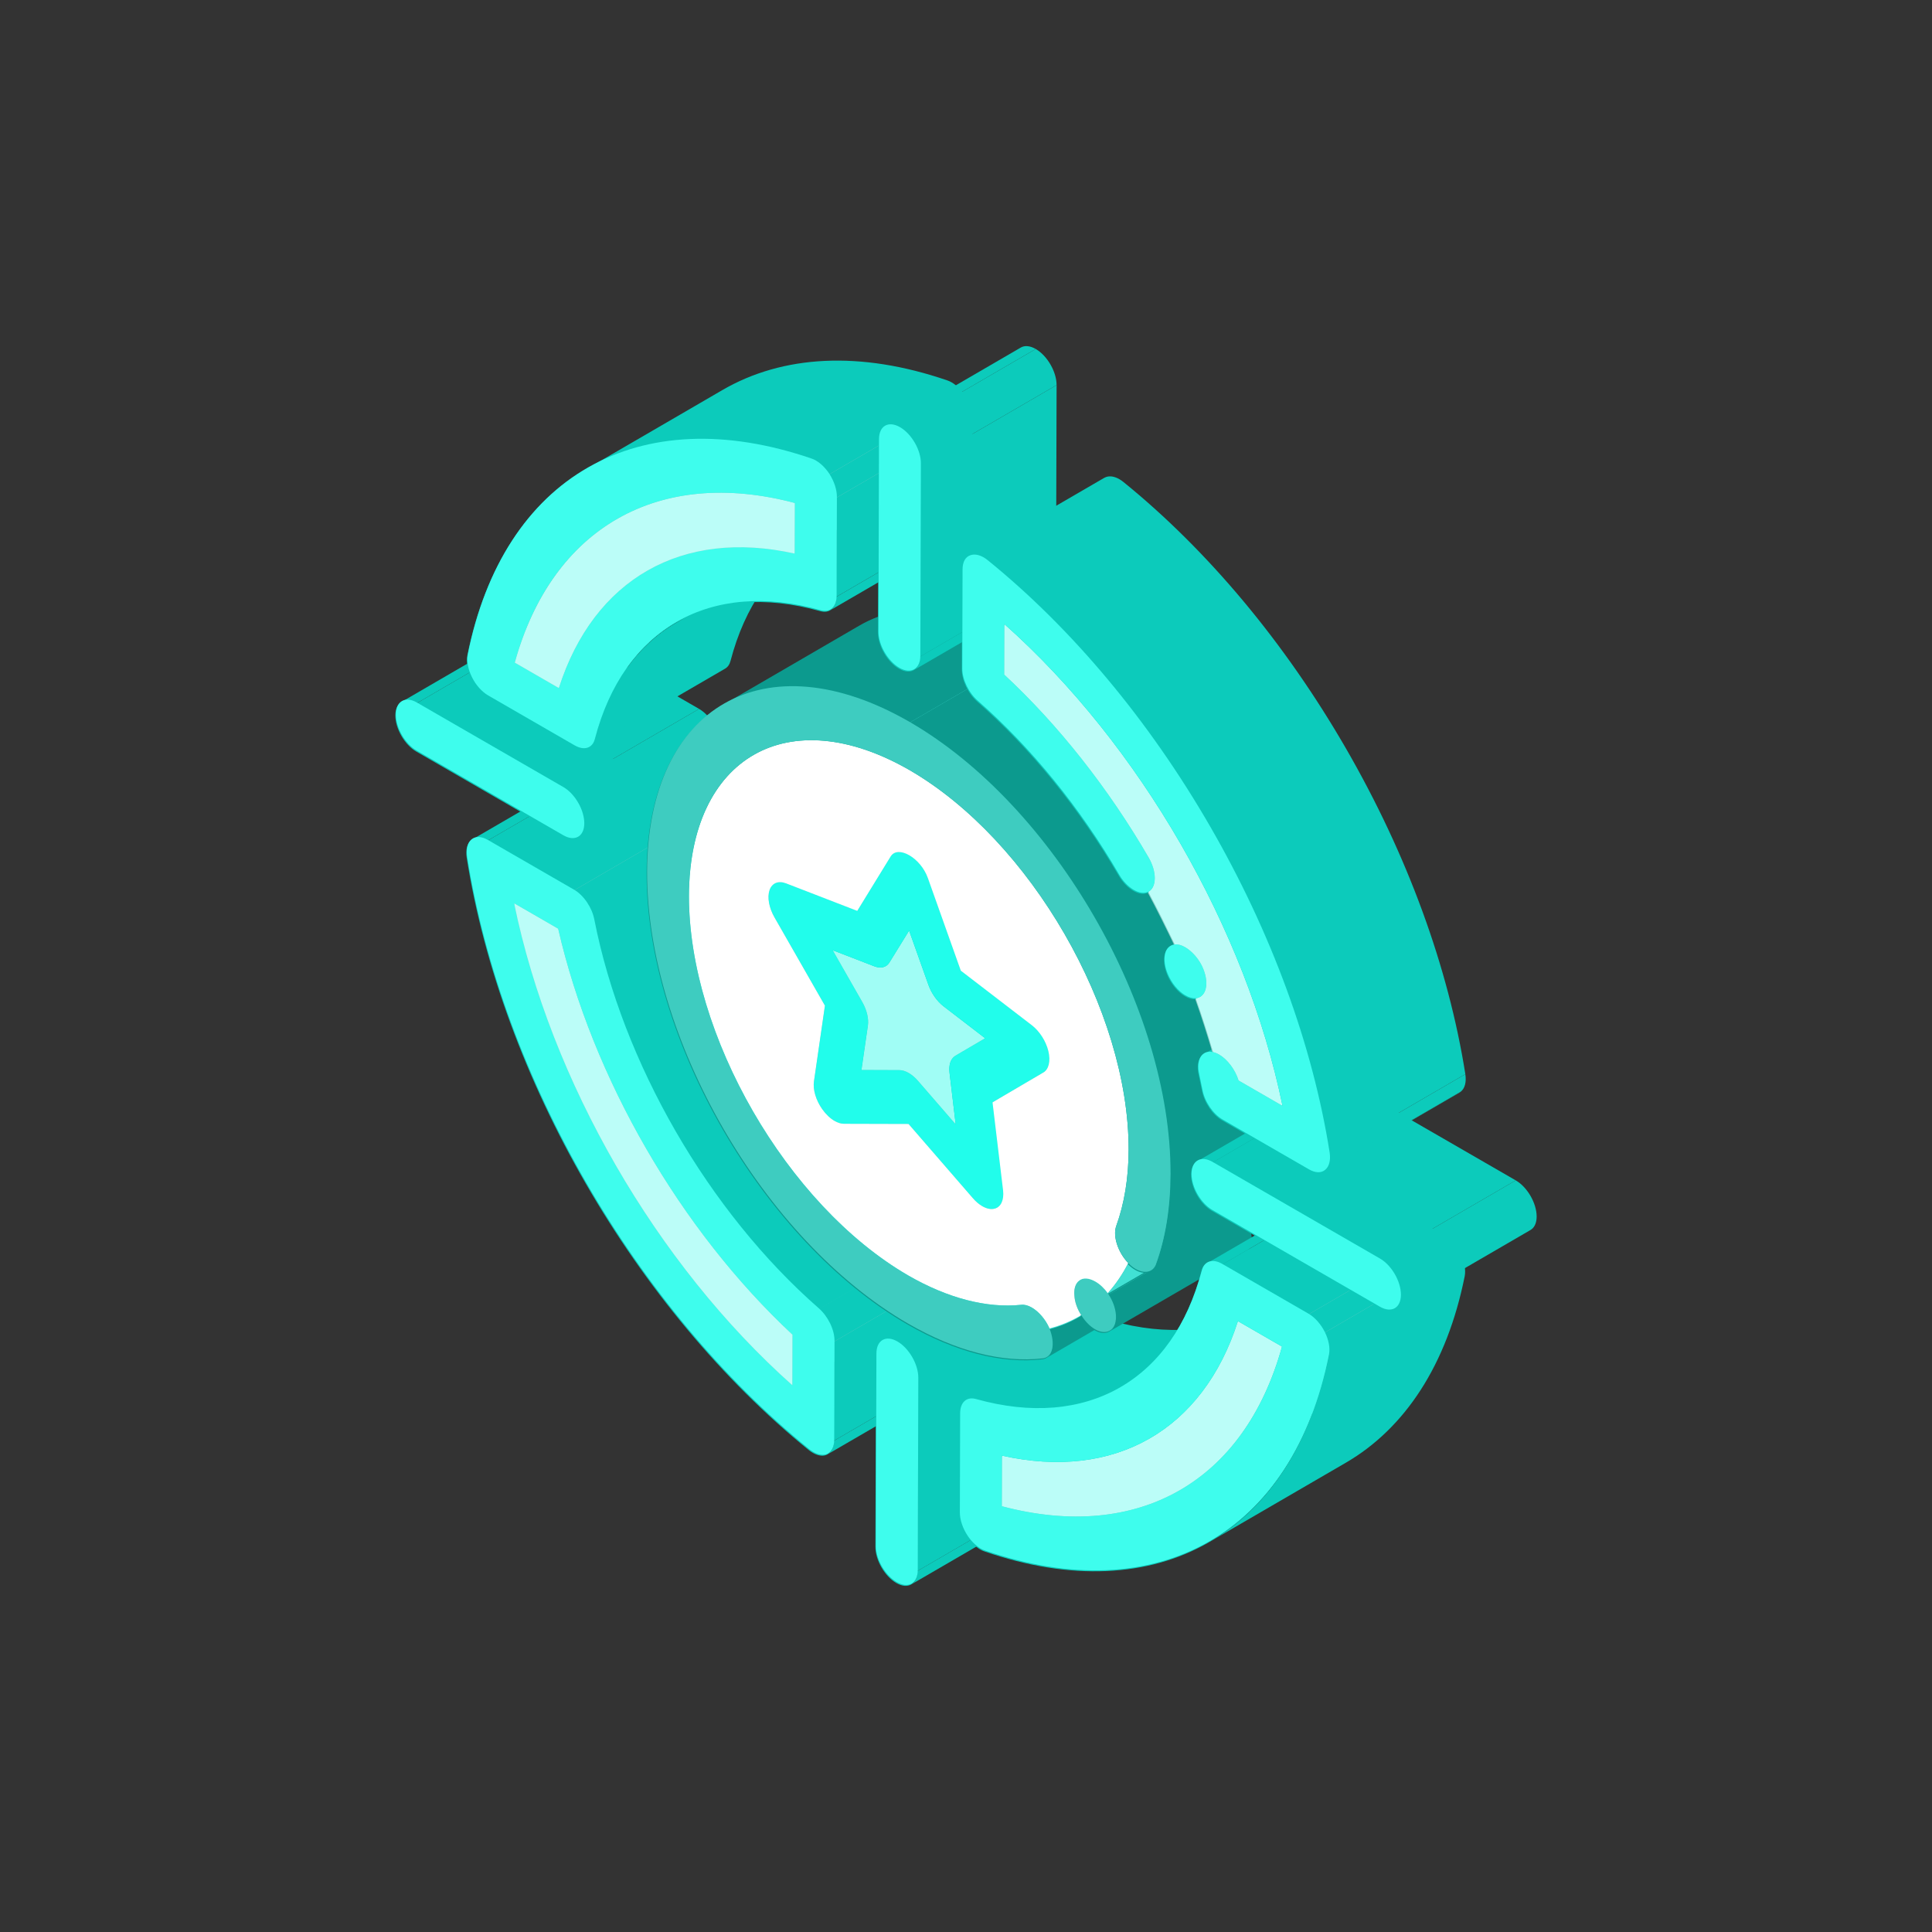 <svg xmlns="http://www.w3.org/2000/svg" enable-background="new 0 0 100 100" viewBox="0 0 100 100"><rect x="0" y="0" width="100" height="100" fill="#333333" stroke="none"/><path fill="#0ccbbb" d="M26.588 46.8l7.048-4.096c1.886 9.205 7.359 18.685 14.405 24.953l-7.048 4.096C33.947 65.485 28.474 56.006 26.588 46.8zM49.885 71.178l-7.048 4.096c.201-.117.317-.364.318-.695l7.048-4.096C50.202 70.814 50.087 71.061 49.885 71.178zM24.456 43.443l7.048-4.096c.202-.118.48-.091.77.076l-7.048 4.096C24.935 43.352 24.658 43.325 24.456 43.443zM54.211 77.916l-7.048 4.096c.194-.113.315-.353.316-.694l7.048-4.096C54.526 77.563 54.405 77.803 54.211 77.916zM20.78 36.333l7.048-4.096c.197-.115.471-.098.773.076l-7.048 4.096C21.25 36.234 20.977 36.218 20.78 36.333z" class="colorcb0c2d svgShape"/><polygon fill="#89cbc6" points="41 69.135 48.048 65.039 48.04 67.658 40.992 71.754" class="colorcb8989 svgShape"/><path fill="#89cbc6" d="M28.867,48.116c1.769,7.723,6.319,15.6,12.133,21.018l-0.007,2.619
					C33.947,65.485,28.474,56.006,26.588,46.8L28.867,48.116z" class="colorcb8989 svgShape"/><polygon fill="#89cbc6" points="26.588 46.8 33.636 42.704 35.915 44.02 28.867 48.116" class="colorcb8989 svgShape"/><path fill="#89cbc6" d="M28.867,48.116l7.048-4.096c1.769,7.723,6.319,15.6,12.133,21.018L41,69.135
					C35.186,63.717,30.636,55.839,28.867,48.116z" class="colorcb8989 svgShape"/><polygon fill="#0ccbbb" points="43.17 69.443 50.218 65.348 50.203 70.483 43.155 74.579" class="colorcb0c2d svgShape"/><polygon fill="#0ccbbb" points="25.225 43.519 32.273 39.423 36.739 42.001 29.691 46.097" class="colorcb0c2d svgShape"/><path fill="#0ccbbb" d="M42.359 67.767l7.048-4.096c.479.42.812 1.108.811 1.677l-7.048 4.096C43.172 68.875 42.838 68.186 42.359 67.767zM29.691 46.097l7.048-4.096c.495.286.928.922 1.048 1.542 1.456 7.421 5.908 15.132 11.62 20.127l-7.048 4.096c-5.713-4.996-10.164-12.706-11.62-20.127C30.619 47.019 30.186 46.383 29.691 46.097z" class="colorcb0c2d svgShape"/><path fill="#0ccbbb" d="M42.359,67.767c0.478,0.42,0.812,1.108,0.811,1.677l-0.015,5.136
					c-0.001,0.374-0.149,0.641-0.402,0.734c-0.195,0.071-0.438,0.026-0.684-0.116c-0.073-0.042-0.147-0.092-0.217-0.151
					c-8.958-7.266-15.904-19.294-17.695-30.648c-0.063-0.4,0.018-0.736,0.226-0.905c0.205-0.172,0.515-0.162,0.841,0.026
					l4.466,2.578c0.495,0.286,0.928,0.921,1.048,1.542C32.195,55.061,36.647,62.771,42.359,67.767z M40.992,71.754L41,69.135
					c-5.814-5.418-10.364-13.295-12.133-21.018L26.588,46.8C28.474,56.006,33.947,65.485,40.992,71.754L40.992,71.754z" class="colorcb0c2d svgShape"/><polygon fill="#0ccbbb" points="21.552 36.409 28.6 32.313 36.185 36.692 29.137 40.788" class="colorcb0c2d svgShape"/><path fill="#0ccbbb" d="M36.951,39.259l-7.048,4.096c0.194-0.113,0.315-0.353,0.316-0.693
					c0.002-0.689-0.482-1.527-1.082-1.874l7.048-4.096c0.6,0.347,1.084,1.184,1.082,1.874
					C37.266,38.906,37.146,39.146,36.951,39.259z" class="colorcb0c2d svgShape"/><path fill="#0ccbbb" d="M29.137,40.788c0.6,0.347,1.084,1.184,1.082,1.874c-0.002,0.686-0.489,0.964-1.089,0.617
					l-7.585-4.379c-0.6-0.347-1.084-1.184-1.082-1.87c0.002-0.689,0.489-0.967,1.089-0.62L29.137,40.788z" class="colorcb0c2d svgShape"/><polygon fill="#0ccbbb" points="47.507 71.356 54.555 67.26 54.527 77.223 47.479 81.319" class="colorcb0c2d svgShape"/><path fill="#0ccbbb" d="M45.656,69.408l7.048-4.096c0.197-0.115,0.471-0.098,0.772,0.076l-7.048,4.096
					C46.126,69.309,45.853,69.293,45.656,69.408z" class="colorcb0c2d svgShape"/><path fill="#0ccbbb" d="M46.428,69.483l7.048-4.096c0.597,0.345,1.081,1.182,1.079,1.872l-7.048,4.096
					C47.509,70.666,47.025,69.828,46.428,69.483z" class="colorcb0c2d svgShape"/><path fill="#0ccbbb" d="M46.428,69.483c0.597,0.345,1.081,1.183,1.079,1.872l-0.028,9.963
					c-0.002,0.686-0.489,0.963-1.086,0.619c-0.6-0.347-1.084-1.184-1.082-1.87l0.028-9.963
					C45.341,69.414,45.828,69.137,46.428,69.483z" class="colorcb0c2d svgShape"/><polygon fill="#0ccbbb" points="51.838 75.392 58.886 71.296 58.878 73.915 51.83 78.011" class="colorcb0c2d svgShape"/><polygon fill="#0ccbbb" points="26.623 34.347 33.671 30.251 35.95 31.567 28.902 35.663" class="colorcb0c2d svgShape"/><path fill="#89cbc6" d="M60.485,71.559c-2.349,1.365-4.699,2.73-7.048,4.096c-0.521-0.054-1.055-0.142-1.599-0.263
					l7.048-4.096C59.43,71.418,59.964,71.505,60.485,71.559z" class="colorcb8989 svgShape"/><path fill="#0c9a8e" d="M38.967,39.133l7.048-4.096c-2.044,1.188-3.316,3.706-3.333,7.28
					c-0.008,7.204,5.08,16.017,11.343,19.648c2.059,1.189,4.088,1.71,5.857,1.522c0.169-0.02,0.359,0.034,0.547,0.143
					c0.357,0.206,0.71,0.608,0.914,1.079l-7.048,4.096c-0.205-0.47-0.558-0.873-0.914-1.079c-0.188-0.109-0.378-0.163-0.547-0.143
					c-1.769,0.188-3.798-0.333-5.857-1.522c-6.263-3.631-11.351-12.443-11.344-19.648C35.651,42.84,36.923,40.321,38.967,39.133z" class="color600c9a svgShape"/><path fill="#41e1d4" d="M42.105,56.016l7.048-4.096c-0.062,0.424,0.106,0.984,0.431,1.443
					c0.188,0.266,0.411,0.476,0.638,0.607c0.166,0.096,0.332,0.148,0.486,0.148l-7.048,4.096c-0.153,0-0.32-0.052-0.486-0.148
					c-0.227-0.131-0.45-0.341-0.638-0.607C42.211,57,42.043,56.44,42.105,56.016z" class="colorcdcdcd svgShape"/><path fill="#89cbc6" d="M60.485,71.559c0.176,0.018,0.351,0.033,0.524,0.043c-2.35,1.365-4.699,2.73-7.049,4.096
					c-0.173-0.011-0.347-0.025-0.523-0.043C55.786,74.29,58.136,72.925,60.485,71.559z" class="colorcb8989 svgShape"/><polygon fill="#41e1d4" points="42.672 52.097 49.72 48.001 49.153 51.92 42.105 56.016" class="colorcdcdcd svgShape"/><polygon fill="#41e1d4" points="40.063 47.529 47.111 43.434 49.72 48.001 42.672 52.097" class="colorcdcdcd svgShape"/><polygon fill="#41e1d4" points="43.659 58.214 50.707 54.118 54.049 54.126 47 58.222" class="colorcdcdcd svgShape"/><path fill="#41e1d4" d="M46.856,42.026c-0.126,0.372-0.028,0.913,0.255,1.408l-7.048,4.096
					c-0.283-0.494-0.381-1.035-0.255-1.407C42.158,44.757,44.507,43.392,46.856,42.026c-2.349,1.365-4.699,2.731-7.048,4.096
					c0.054-0.157,0.145-0.272,0.262-0.34l7.048-4.096C47.001,41.754,46.91,41.869,46.856,42.026z" class="colorcdcdcd svgShape"/><polygon fill="#00cbba" points="44.898 53.135 51.946 49.04 51.613 51.335 44.565 55.431" class="colorcb7e00 svgShape"/><path fill="#00cbba" d="M40.07,45.782l7.048-4.096c0.158-0.092,0.364-0.099,0.593-0.011l-7.048,4.096
					C40.434,45.683,40.228,45.69,40.07,45.782z" class="colorcb7e00 svgShape"/><polygon fill="#41e1d4" points="47 58.222 54.049 54.126 57.382 57.972 50.334 62.068" class="colorcdcdcd svgShape"/><polygon fill="#00cbba" points="44.565 55.431 51.613 51.335 53.57 51.34 46.522 55.436" class="colorcb7e00 svgShape"/><path fill="#0ccbbb" d="M49.989,72.503l7.048-4.096c0.135-0.078,0.306-0.096,0.501-0.042
					c2.888,0.811,5.459,0.562,7.49-0.618l-7.048,4.096c-2.031,1.18-4.603,1.429-7.49,0.618
					C50.295,72.407,50.124,72.424,49.989,72.503z" class="colorcb0c2d svgShape"/><path fill="#0c9a8e" d="M61.205,66.193l-7.048,4.096c0.34-0.198,0.416-0.789,0.139-1.484l7.048-4.096
					C61.621,65.404,61.545,65.995,61.205,66.193z" class="color600c9a svgShape"/><path fill="#00cbba" d="M44.601,51.906l7.048-4.096c0.239,0.417,0.349,0.874,0.297,1.23l-7.048,4.096
					C44.95,52.78,44.84,52.323,44.601,51.906z" class="colorcb7e00 svgShape"/><polygon fill="#00cbba" points="43.074 49.231 50.122 45.135 51.649 47.81 44.601 51.906" class="colorcb7e00 svgShape"/><path fill="#00cbba" d="M46.522,55.436l7.048-4.096c0.153,0,0.32,0.053,0.487,0.149c0.166,0.096,0.332,0.236,0.484,0.411
					l-7.048,4.096c-0.151-0.175-0.317-0.315-0.484-0.411C46.843,55.489,46.676,55.437,46.522,55.436z" class="colorcb7e00 svgShape"/><path fill="#41e1d4" d="M58.503,58.513c0.049-0.012,0.094-0.031,0.136-0.055l-7.048,4.096
					c-0.042,0.024-0.087,0.043-0.136,0.055C53.804,61.244,56.153,59.878,58.503,58.513c-2.35,1.365-4.699,2.731-7.048,4.096
					c-0.188,0.05-0.411,0.002-0.636-0.128c2.349-1.365,4.698-2.73,7.048-4.096c-2.349,1.365-4.698,2.73-7.048,4.096
					c-0.166-0.096-0.332-0.235-0.485-0.413l7.048-4.096c0.153,0.177,0.319,0.317,0.485,0.413
					C58.091,58.515,58.315,58.563,58.503,58.513z" class="colorcdcdcd svgShape"/><polygon fill="#00cbba" points="47.493 55.996 54.541 51.901 56.491 54.151 49.443 58.247" class="colorcb7e00 svgShape"/><path fill="#00cbba" d="M58.639,58.458l-7.048,4.096c0.238-0.139,0.352-0.467,0.302-0.887l7.048-4.096
					C58.991,57.992,58.877,58.32,58.639,58.458z" class="colorcb7e00 svgShape"/><polygon fill="#6ecbc3" points="43.074 49.231 50.122 45.135 52.278 45.968 45.23 50.064" class="colorcba46e svgShape"/><path fill="#0ccbbb" d="M68.12,73.07l-7.048,4.096c-2.512,1.46-5.68,1.791-9.242,0.845l7.048-4.096
					C62.44,74.861,65.608,74.53,68.12,73.07z" class="colorcb0c2d svgShape"/><path fill="#89cbc6" d="M61.009,71.603c2.059,0.127,3.916-0.281,5.49-1.178c-2.349,1.365-4.699,2.73-7.048,4.096
					c-1.575,0.897-3.432,1.305-5.491,1.178c0.867-0.504,1.734-1.008,2.602-1.512c0.615-0.357,1.23-0.715,1.845-1.072
					c0.449-0.261,0.898-0.522,1.347-0.783c0.129-0.075,0.302-0.175,0.431-0.251C60.432,71.938,60.731,71.669,61.009,71.603z" class="colorcb8989 svgShape"/><path fill="#0ccbbb" d="M31.879,26.93l7.048-4.096c-2.465,1.433-4.299,3.952-5.256,7.417l-7.048,4.096
					C27.58,30.881,29.414,28.362,31.879,26.93z" class="colorcb0c2d svgShape"/><path fill="#89cbc6" d="M40.484,25.515c-2.067,1.201-3.64,3.253-4.534,6.051l-7.048,4.096
					c0.894-2.798,2.467-4.85,4.534-6.051C35.551,28.383,38.37,26.744,40.484,25.515z" class="colorcb8989 svgShape"/><path fill="#0ccbbb" d="M34.972 32.251l7.048-4.096c-1.994 1.159-3.467 3.216-4.207 6.049-.049.191-.147.326-.278.403l-7.048 4.096c.131-.076.229-.212.278-.402C31.505 35.467 32.979 33.41 34.972 32.251zM66.564 70.388l-7.048 4.096c2.067-1.201 3.641-3.254 4.537-6.053l7.048-4.096C70.205 67.134 68.632 69.186 66.564 70.388z" class="colorcb0c2d svgShape"/><path fill="#89cbc6" d="M66.499,70.425c0.022-0.012,0.043-0.025,0.065-0.037l-7.048,4.096
					c-0.022,0.013-0.043,0.025-0.065,0.037c1.175-0.683,2.349-1.365,3.524-2.048C64.149,71.79,65.321,71.103,66.499,70.425z" class="colorcb8989 svgShape"/><path fill="#41e1d4" d="M62.986,64.023c-0.03,0.018-0.061,0.036-0.091,0.054l-7.048,4.096
					c0.031-0.018,0.061-0.036,0.091-0.054C58.053,66.89,60.872,65.252,62.986,64.023z" class="colorcdcdcd svgShape"/><polygon fill="#00cbba" points="47.029 48.215 54.077 44.119 53.065 45.765 46.017 49.861" class="colorcb7e00 svgShape"/><path fill="#6ecbc3" d="M52.702,46.02c-2.349,1.365-4.699,2.731-7.048,4.096c-0.126,0.024-0.271,0.007-0.425-0.052
					l7.048-4.096C52.432,46.027,52.576,46.044,52.702,46.02z" class="colorcba46e svgShape"/><path fill="#41e1d4" d="M55.583,67.108l7.048-4.096c0.02,0.332,0.15,0.69,0.355,1.01l-7.048,4.096
					C55.733,67.799,55.603,67.44,55.583,67.108z" class="colorcdcdcd svgShape"/><path fill="#6ecbc3" d="M52.702,46.02c0.061-0.011,0.118-0.032,0.17-0.062l-7.048,4.096
					c-0.052,0.03-0.109,0.051-0.17,0.062c1.28-0.744,2.56-1.487,3.839-2.231c0.535-0.311,1.069-0.622,1.604-0.932
					c0.063-0.037,0.147-0.086,0.21-0.122c0.063-0.036,0.147-0.085,0.21-0.122c0.062-0.036,0.145-0.084,0.208-0.121
					c0.061-0.036,0.143-0.083,0.205-0.119c0.06-0.035,0.141-0.082,0.201-0.117c0.116-0.068,0.271-0.157,0.387-0.225
					C52.574,46.095,52.643,46.042,52.702,46.02z" class="colorcba46e svgShape"/><polygon fill="#6ecbc3" points="49.125 55.576 56.173 51.48 56.491 54.151 49.443 58.247" class="colorcba46e svgShape"/><path fill="#41e1d4" d="M62.677,62.53c-0.046,0.134-0.062,0.298-0.046,0.482l-7.048,4.096
					c-0.016-0.185,0-0.348,0.046-0.482C57.978,65.261,60.327,63.896,62.677,62.53z" class="colorcdcdcd svgShape"/><polygon fill="#00cbba" points="40.663 45.771 47.711 41.675 51.394 43.099 44.346 47.195" class="colorcb7e00 svgShape"/><path fill="#00cbba" d="M52.872,45.958l-7.048,4.096c0.076-0.044,0.142-0.109,0.193-0.193l7.048-4.096
					C53.014,45.849,52.949,45.913,52.872,45.958z" class="colorcb7e00 svgShape"/><path fill="#41e1d4" d="M62.677 62.53c-.042.052-.135.078-.193.112-.495.288-.99.576-1.486.863-.559.325-1.118.65-1.678.975-1.231.715-2.461 1.43-3.692 2.146.042-.122.108-.219.196-.285l7.048-4.096C62.785 62.311 62.718 62.408 62.677 62.53zM55.893 66.292l7.048-4.096c-.024.014-.047.03-.068.048l-7.048 4.096C55.847 66.322 55.869 66.306 55.893 66.292z" class="colorcdcdcd svgShape"/><path fill="#6ecbc3" d="M49.428,54.693l7.048-4.096c-0.24,0.141-0.353,0.469-0.303,0.883l-7.048,4.096
					C49.075,55.161,49.188,54.833,49.428,54.693z" class="colorcba46e svgShape"/><polygon fill="#00cbba" points="51.349 57.106 58.397 53.01 58.94 57.571 51.893 61.667" class="colorcb7e00 svgShape"/><path fill="#0c9a8e" d="M55.893,66.292l7.048-4.096c0.205-0.119,0.494-0.075,0.782,0.091
					c0.226,0.13,0.451,0.336,0.634,0.598c0.011,0.016,0.022,0.032,0.033,0.048l-7.048,4.096c-0.011-0.016-0.022-0.032-0.033-0.048
					c-0.183-0.262-0.409-0.468-0.634-0.598C56.387,66.217,56.098,66.173,55.893,66.292z" class="color600c9a svgShape"/><path fill="#0c9a8e" d="M64.468,64.824L57.42,68.92c0.024-0.014,0.048-0.031,0.07-0.049
					c0.381-0.316,0.317-1.14-0.148-1.842l7.048-4.096c0.465,0.702,0.53,1.526,0.148,1.842
					C64.516,64.793,64.493,64.809,64.468,64.824z" class="color600c9a svgShape"/><path fill="#0c9a8e" d="M57.342,67.029c0.465,0.702,0.53,1.526,0.148,1.842c-0.205,0.168-0.512,0.167-0.835-0.019
					c-0.252-0.146-0.488-0.381-0.682-0.681c-0.012-0.018-0.023-0.035-0.035-0.053c-0.206-0.32-0.335-0.678-0.355-1.01
					c-0.031-0.352,0.056-0.629,0.242-0.768c0.206-0.176,0.528-0.143,0.85,0.042c0.226,0.131,0.451,0.336,0.634,0.598
					C57.32,66.997,57.331,67.013,57.342,67.029z" class="color600c9a svgShape"/><path fill="#6ecbc3" d="M48.031,51.024l7.048-4.096c0.155,0.439,0.445,0.849,0.78,1.108l-7.048,4.096
					C48.477,51.873,48.187,51.463,48.031,51.024z" class="colorcba46e svgShape"/><polygon fill="#6ecbc3" points="47.029 48.215 54.077 44.119 55.079 46.928 48.031 51.024" class="colorcba46e svgShape"/><path fill="#6ecbc3" d="M47.029,48.215l1.002,2.809c0.155,0.439,0.445,0.849,0.78,1.108l2.157,1.657l-1.541,0.904
					c-0.24,0.141-0.353,0.468-0.303,0.883l0.319,2.672l-1.951-2.251c-0.151-0.175-0.317-0.315-0.484-0.411
					c-0.166-0.096-0.333-0.148-0.487-0.149l-1.957-0.005l0.333-2.296c0.052-0.356-0.058-0.813-0.297-1.23l-1.527-2.675l2.156,0.833
					c0.339,0.13,0.63,0.055,0.787-0.203L47.029,48.215z" class="colorcba46e svgShape"/><polygon fill="#6ecbc3" points="48.812 52.132 55.86 48.036 58.016 49.693 50.968 53.789" class="colorcba46e svgShape"/><polygon fill="#6ecbc3" points="50.968 53.789 58.016 49.693 56.476 50.597 49.428 54.693" class="colorcba46e svgShape"/><polygon fill="#41e1d4" points="46.077 44.381 53.125 40.285 51.394 43.099 44.346 47.195" class="colorcdcdcd svgShape"/><path fill="#41e1d4" d="M58.371,65.423l7.048-4.096c-0.3,0.588-0.656,1.108-1.062,1.558l-7.048,4.096
					C57.715,66.532,58.071,66.011,58.371,65.423z" class="colorcdcdcd svgShape"/><path fill="#41e1d4" d="M65.412 61.319c.003.003.005.005.008.008l-7.048 4.096c-.003-.003-.005-.005-.008-.008C60.713 64.05 63.062 62.685 65.412 61.319zM53.291 40.12c-.065.038-.121.092-.166.165-2.075 1.206-4.15 2.412-6.225 3.617l-.823.478c.045-.073.101-.127.166-.164C48.357 42.988 51.176 41.349 53.291 40.12zM64.803 59.402c-.191.521.079 1.364.609 1.917-2.349 1.365-4.699 2.73-7.048 4.096-.53-.553-.8-1.396-.609-1.917C59.869 62.269 62.688 60.631 64.803 59.402z" class="colorcdcdcd svgShape"/><polygon fill="#00cbba" points="48.002 45.492 55.05 41.396 56.757 46.195 49.709 50.291" class="colorcb7e00 svgShape"/><path fill="#00cbba" d="M46.243,44.216l7.048-4.096c0.207-0.12,0.503-0.07,0.799,0.101
					c0.388,0.224,0.775,0.654,0.961,1.175l-7.048,4.096c-0.186-0.521-0.573-0.951-0.961-1.175
					C46.746,44.147,46.45,44.096,46.243,44.216z" class="colorcb7e00 svgShape"/><polygon fill="#00cbba" points="53.975 55.562 61.023 51.466 58.397 53.01 51.349 57.106" class="colorcb7e00 svgShape"/><path fill="#41e1d4" d="M65.278,57.551c-0.108,0.659-0.267,1.278-0.475,1.851l-7.048,4.096
					c0.208-0.573,0.367-1.192,0.475-1.851C60.579,60.281,62.928,58.916,65.278,57.551z" class="colorcdcdcd svgShape"/><polygon fill="#00cbba" points="49.709 50.291 56.757 46.195 60.436 49.021 53.388 53.117" class="colorcb7e00 svgShape"/><path fill="#00cbba" d="M54.238,54.453l7.048-4.096c0.126,0.518,0.023,0.943-0.262,1.109l-7.048,4.096
					C54.261,55.396,54.364,54.97,54.238,54.453z" class="colorcb7e00 svgShape"/><path fill="#00cbba" d="M53.388,53.117l7.048-4.096c0.399,0.307,0.727,0.824,0.85,1.336l-7.048,4.096
					C54.114,53.941,53.786,53.424,53.388,53.117z" class="colorcb7e00 svgShape"/><path fill="#00cbba" d="M54.238,54.453c0.126,0.518,0.023,0.943-0.262,1.109l-2.626,1.544l0.544,4.561
					c0.059,0.494-0.108,0.86-0.438,0.942c-0.188,0.05-0.411,0.002-0.636-0.128c-0.166-0.096-0.332-0.235-0.485-0.413L47,58.222
					l-3.341-0.008c-0.153,0-0.32-0.052-0.486-0.148c-0.227-0.131-0.45-0.341-0.638-0.607c-0.325-0.46-0.493-1.02-0.431-1.443
					l0.568-3.92l-2.609-4.567c-0.283-0.494-0.381-1.035-0.255-1.407c0.126-0.368,0.456-0.505,0.855-0.352l3.683,1.424l1.732-2.814
					c0.188-0.305,0.576-0.287,0.964-0.063c0.388,0.224,0.775,0.654,0.961,1.175l1.707,4.799l3.679,2.826
					C53.786,53.424,54.114,53.941,54.238,54.453z M49.428,54.693l1.541-0.904l-2.157-1.657c-0.335-0.259-0.625-0.669-0.78-1.108
					l-1.002-2.809l-1.012,1.646c-0.157,0.258-0.449,0.333-0.787,0.203l-2.156-0.833l1.527,2.675c0.239,0.417,0.349,0.874,0.297,1.23
					l-0.333,2.296l1.957,0.005c0.153,0,0.32,0.053,0.487,0.149c0.166,0.096,0.332,0.236,0.484,0.411l1.951,2.251l-0.319-2.672
					C49.075,55.161,49.188,54.833,49.428,54.693L49.428,54.693z" class="colorcb7e00 svgShape"/><path fill="#41e1d4" d="M65.444,55.458c-0.002,0.734-0.059,1.433-0.166,2.092c-2.349,1.365-4.699,2.731-7.048,4.096
					c0.108-0.659,0.164-1.359,0.166-2.092C60.745,58.189,63.095,56.824,65.444,55.458z" class="colorcdcdcd svgShape"/><path fill="#41e1d4" d="M65.438,54.999c0.004,0.154,0.006,0.307,0.006,0.459c-2.349,1.365-4.699,2.73-7.048,4.096
					c0-0.152-0.002-0.306-0.006-0.459C60.739,57.73,63.089,56.364,65.438,54.999z" class="colorcdcdcd svgShape"/><path fill="#0ccbbb" d="M33.436,29.611l7.048-4.096c2.11-1.226,4.735-1.566,7.678-0.908l-7.048,4.096
					C38.171,28.045,35.546,28.385,33.436,29.611z" class="colorcb0c2d svgShape"/><path fill="#41e1d4" d="M65.438,54.999c-2.349,1.365-4.699,2.73-7.048,4.096c-0.021-0.755-0.096-1.526-0.221-2.306
					c2.349-1.365,4.699-2.73,7.048-4.096C65.341,53.473,65.417,54.244,65.438,54.999z" class="colorcdcdcd svgShape"/><path fill="#0ccbbb" d="M62.466,65.391l7.048-4.096c0.2-0.116,0.476-0.096,0.773,0.076l-7.048,4.096
					C62.942,65.295,62.666,65.275,62.466,65.391z" class="colorcb0c2d svgShape"/><path fill="#41e1d4" d="M54.1,35.81c4.7,2.722,8.736,8.359,10.457,14.048c-2.349,1.365-4.699,2.73-7.048,4.096
					c-1.72-5.689-5.757-11.326-10.457-14.048c-3.152-1.814-6.014-1.976-8.085-0.773l7.048-4.096
					C48.086,33.834,50.949,33.996,54.1,35.81z" class="colorcdcdcd svgShape"/><path fill="#0c9a8e" d="M37.424,36.481l7.048-4.096c2.465-1.433,5.878-1.235,9.635,0.935l-7.048,4.096
					C43.302,35.246,39.89,35.048,37.424,36.481z" class="color600c9a svgShape"/><path fill="#0ccbbb" d="M50.011,27.497l-7.048,4.096c0.197-0.114,0.316-0.358,0.317-0.695l7.048-4.096
					C50.326,27.139,50.207,27.383,50.011,27.497z" class="colorcb0c2d svgShape"/><path fill="#41e1d4" d="M64.971,51.426c0.096,0.424,0.178,0.847,0.245,1.268c-2.349,1.365-4.699,2.73-7.048,4.096
					c-0.067-0.42-0.149-0.843-0.245-1.267c0.733-0.426,1.465-0.852,2.198-1.278c0.251-0.146,0.502-0.292,0.753-0.438
					c0.073-0.042,0.17-0.099,0.244-0.142c0.071-0.041,0.167-0.097,0.238-0.138c0.472-0.274,0.944-0.549,1.416-0.823
					C63.506,52.278,64.239,51.852,64.971,51.426z" class="colorcdcdcd svgShape"/><path fill="#89cbc6" d="M68.12,73.07l-7.048,4.096c2.466-1.433,4.3-3.953,5.257-7.421l7.048-4.096
					C72.42,69.117,70.586,71.637,68.12,73.07z" class="colorcb8989 svgShape"/><polygon fill="#89cbc6" points="64.053 68.431 71.101 64.335 73.377 65.649 66.329 69.745" class="colorcb8989 svgShape"/><path fill="#0ccbbb" d="M68.544,68.988c0.207,0.41,0.285,0.837,0.22,1.164c-1.849,9.253-8.84,13.234-17.81,10.149
					c-0.07-0.022-0.144-0.057-0.214-0.098c-0.249-0.144-0.491-0.379-0.686-0.675c-0.251-0.384-0.397-0.821-0.396-1.195l0.015-5.136
					c0.002-0.569,0.338-0.87,0.817-0.737c5.722,1.606,10.203-0.947,11.696-6.665c0.123-0.48,0.558-0.615,1.053-0.329l4.466,2.578
					C68.031,68.233,68.34,68.58,68.544,68.988z M51.83,78.011c7.058,1.874,12.567-1.265,14.499-8.266l-2.276-1.314
					c-1.81,5.657-6.39,8.263-12.215,6.961L51.83,78.011L51.83,78.011z" class="colorcb0c2d svgShape"/><path fill="#89cbc6" d="M66.329,69.745c-1.932,7.001-7.441,10.14-14.499,8.266l0.007-2.619
					c5.825,1.302,10.405-1.304,12.215-6.961L66.329,69.745z" class="colorcb8989 svgShape"/><polygon fill="#89cbc6" points="41.122 26.084 48.17 21.988 48.162 24.607 41.114 28.703" class="colorcb8989 svgShape"/><path fill="#89cbc6" d="M31.879,26.93l7.048-4.096c2.512-1.46,5.68-1.791,9.243-0.845l-7.048,4.096
					C37.559,25.138,34.391,25.47,31.879,26.93z" class="colorcb8989 svgShape"/><path fill="#0ccbbb" d="M42.897,24.567c0.251,0.384,0.397,0.821,0.396,1.195l-0.014,5.135
					c-0.002,0.569-0.338,0.87-0.818,0.737c-5.722-1.61-10.203,0.947-11.696,6.665c-0.123,0.48-0.558,0.611-1.053,0.325l-4.466-2.578
					c-0.326-0.188-0.635-0.532-0.838-0.94c-0.207-0.41-0.285-0.837-0.221-1.167c1.849-9.25,8.84-13.234,17.81-10.149
					c0.07,0.024,0.141,0.057,0.211,0.098C42.457,24.031,42.702,24.271,42.897,24.567z M41.114,28.703l0.007-2.619
					c-7.058-1.874-12.567,1.265-14.499,8.262l2.279,1.316C30.709,30.007,35.289,27.401,41.114,28.703L41.114,28.703z" class="colorcb0c2d svgShape"/><path fill="#89cbc6" d="M41.122,26.084l-0.007,2.619c-5.826-1.302-10.405,1.304-12.212,6.959l-2.279-1.316
					C28.555,27.349,34.064,24.21,41.122,26.084z" class="colorcb8989 svgShape"/><path fill="#41e1d4" d="M64.971,51.426c-2.349,1.365-4.699,2.73-7.048,4.097c-0.118-0.522-0.256-1.045-0.414-1.569
					c2.349-1.365,4.699-2.73,7.048-4.096C64.715,50.381,64.854,50.904,64.971,51.426z" class="colorcdcdcd svgShape"/><path fill="#0c9a8e" d="M66.605,61.706l-7.048,4.096c0.107-0.062,0.192-0.162,0.245-0.3
					c0.503-1.367,0.757-2.943,0.762-4.697c0.024-8.584-6.037-19.079-13.504-23.39l7.048-4.096
					c7.467,4.311,13.529,14.806,13.504,23.39c-0.005,1.753-0.259,3.33-0.762,4.697C66.797,61.544,66.712,61.644,66.605,61.706z" class="color600c9a svgShape"/><path fill="#0ccbbb" d="M61.967 60.11l7.048-4.096c.196-.114.468-.098.769.076l-7.048 4.096C62.435 60.012 62.164 59.996 61.967 60.11zM54.344 30.593l-7.048 4.096c.195-.113.316-.354.317-.697l7.048-4.096C54.66 30.238 54.539 30.479 54.344 30.593z" class="colorcb0c2d svgShape"/><path fill="#41e1d4" d="M57.755,63.498c-0.192,0.524,0.081,1.372,0.616,1.926c-0.3,0.588-0.656,1.108-1.062,1.558
					c-0.183-0.262-0.409-0.468-0.634-0.598c-0.321-0.185-0.644-0.218-0.85-0.042c-0.186,0.139-0.273,0.416-0.242,0.768
					c0.02,0.332,0.15,0.69,0.355,1.01c-0.505,0.306-1.054,0.535-1.642,0.686c-0.205-0.47-0.558-0.873-0.914-1.079
					c-0.188-0.109-0.378-0.163-0.547-0.143c-1.769,0.188-3.798-0.333-5.857-1.522c-6.263-3.631-11.351-12.443-11.344-19.648
					c0.033-7.193,5.154-10.112,11.418-6.507c6.267,3.629,11.354,12.442,11.344,19.648C58.392,61.021,58.171,62.353,57.755,63.498z
					 M53.975,55.562c0.285-0.166,0.389-0.591,0.262-1.109c-0.123-0.512-0.451-1.028-0.85-1.336l-3.679-2.826l-1.707-4.799
					c-0.186-0.521-0.573-0.951-0.961-1.175c-0.388-0.224-0.776-0.242-0.964,0.063l-1.732,2.814l-3.683-1.424
					c-0.399-0.153-0.729-0.017-0.855,0.352c-0.126,0.372-0.028,0.913,0.255,1.407l2.609,4.567l-0.568,3.92
					c-0.062,0.424,0.106,0.983,0.431,1.443c0.188,0.266,0.411,0.476,0.638,0.607c0.166,0.096,0.332,0.148,0.486,0.148L47,58.222
					l3.334,3.846c0.153,0.177,0.319,0.317,0.485,0.413c0.225,0.13,0.448,0.178,0.636,0.128c0.33-0.082,0.497-0.448,0.438-0.942
					l-0.544-4.561L53.975,55.562L53.975,55.562z" class="colorcdcdcd svgShape"/><polygon fill="#0ccbbb" points="63.239 65.466 70.287 61.371 74.754 63.949 67.706 68.045" class="colorcb0c2d svgShape"/><polygon fill="#0ccbbb" points="43.294 25.762 50.342 21.666 50.327 26.802 43.279 30.897" class="colorcb0c2d svgShape"/><path fill="#0ccbbb" d="M69.657,75.712l-7.048,4.096c3.059-1.777,5.239-5.069,6.155-9.656
					c0.065-0.326-0.014-0.754-0.22-1.164l7.048-4.096c0.207,0.41,0.285,0.837,0.221,1.163
					C74.896,70.643,72.716,73.934,69.657,75.712z" class="colorcb0c2d svgShape"/><path fill="#0ccbbb" d="M67.706 68.045l7.048-4.096c.326.188.635.535.838.943l-7.048 4.096C68.34 68.58 68.031 68.233 67.706 68.045zM30.344 24.285l7.048-4.096c3.111-1.808 7.131-2.05 11.654-.495.07.024.141.057.211.098.248.143.492.383.688.679l-7.048 4.096c-.196-.296-.44-.536-.688-.679-.07-.041-.141-.074-.211-.098C37.475 22.235 33.455 22.477 30.344 24.285z" class="colorcb0c2d svgShape"/><path fill="#0ccbbb" d="M42.897,24.567l7.048-4.096c0.251,0.384,0.397,0.821,0.396,1.195l-7.048,4.096
					C43.295,25.388,43.149,24.951,42.897,24.567z" class="colorcb0c2d svgShape"/><path fill="#0c9a8e" d="M47.06,37.416c7.467,4.311,13.528,14.806,13.504,23.39c-0.005,1.753-0.259,3.33-0.762,4.697
					c-0.157,0.408-0.598,0.486-1.05,0.225c-0.115-0.066-0.229-0.154-0.341-0.263c-0.575-0.594-0.848-1.442-0.656-1.966
					c0.416-1.145,0.637-2.476,0.641-3.943c0.011-7.206-5.077-16.019-11.344-19.648c-6.263-3.605-11.384-0.687-11.418,6.507
					c-0.008,7.204,5.08,16.017,11.344,19.648c2.059,1.189,4.088,1.71,5.857,1.522c0.169-0.02,0.359,0.034,0.547,0.143
					c0.357,0.206,0.71,0.608,0.914,1.079c0.327,0.821,0.162,1.498-0.35,1.551c-2.105,0.243-4.514-0.383-6.975-1.804
					c-7.467-4.311-13.528-14.81-13.504-23.39C33.491,36.578,39.593,33.105,47.06,37.416z" class="color600c9a svgShape"/><path fill="#0ccbbb" d="M62.316 54.556l7.048-4.096c.115-.067.258-.09.422-.058l-7.048 4.096C62.575 54.466 62.432 54.489 62.316 54.556zM62.738 54.498l7.048-4.096c.127.028.231.071.334.131.431.249.838.784 1.012 1.347l-7.048 4.096c-.174-.563-.581-1.098-1.012-1.347C62.97 54.569 62.865 54.526 62.738 54.498z" class="colorcb0c2d svgShape"/><path fill="#89cbc6" d="M68.914,47.623c0.084-0.011,0.159-0.036,0.224-0.074l-7.048,4.096
					c-0.065,0.038-0.14,0.063-0.224,0.074C63.98,50.49,66.598,48.408,68.914,47.623z" class="colorcb8989 svgShape"/><polygon fill="#0ccbbb" points="64.085 55.975 71.133 51.88 73.409 53.194 66.361 57.29" class="colorcb0c2d svgShape"/><path fill="#0ccbbb" d="M69.147,47.552l-7.048,4.096c0.343-0.199,0.424-0.777,0.167-1.425l7.048-4.096
					C69.57,46.774,69.489,47.352,69.147,47.552z" class="colorcb0c2d svgShape"/><polygon fill="#0ccbbb" points="62.266 50.211 69.314 46.115 69.314 46.126 62.266 50.222" class="colorcb0c2d svgShape"/><polygon fill="#0ccbbb" points="51.96 32.349 59.008 28.253 59 30.868 51.952 34.964" class="colorcb0c2d svgShape"/><path fill="#0ccbbb" d="M60.561,49.004l7.048-4.096c0.057-0.033,0.12-0.056,0.189-0.067
					c0.011-0.002,0.022-0.004,0.033-0.005c0.163-0.019,0.349,0.036,0.536,0.144c0.375,0.216,0.752,0.647,0.947,1.135l-7.048,4.096
					c-0.195-0.487-0.572-0.918-0.947-1.135c-0.187-0.108-0.374-0.163-0.536-0.144c-0.011,0.001-0.022,0.003-0.033,0.005
					C60.681,48.949,60.618,48.971,60.561,49.004z" class="colorcb0c2d svgShape"/><path fill="#0ccbbb" d="M62.266,50.222c0.302,0.762,0.137,1.427-0.372,1.494c-0.009,0.001-0.019,0.002-0.028,0.003
					c-0.157,0.011-0.342-0.04-0.537-0.153c-0.37-0.214-0.727-0.644-0.921-1.131c-0.149-0.373-0.193-0.736-0.125-1.02
					c0.062-0.273,0.234-0.438,0.467-0.478c0.011-0.002,0.022-0.004,0.033-0.005c0.163-0.019,0.349,0.036,0.536,0.144
					c0.375,0.216,0.752,0.647,0.947,1.135L62.266,50.222z" class="colorcb0c2d svgShape"/><polygon fill="#0ccbbb" points="62.736 60.186 69.785 56.09 78.455 61.096 71.407 65.192" class="colorcb0c2d svgShape"/><path fill="#0ccbbb" d="M75.533 56.558l-7.048 4.096c.028-.016.054-.035.079-.057l7.048-4.096C75.588 56.523 75.561 56.542 75.533 56.558zM51.952 34.964L59 30.868c2.803 2.603 5.391 5.879 7.475 9.467.42.728.431 1.52.005 1.763l-7.048 4.096c.426-.243.415-1.035-.005-1.763C57.343 40.843 54.756 37.568 51.952 34.964z" class="colorcb0c2d svgShape"/><polygon fill="#0ccbbb" points="47.641 24.028 54.689 19.932 54.661 29.895 47.613 33.991" class="colorcb0c2d svgShape"/><path fill="#0ccbbb" d="M45.789 22.084l7.048-4.096c.197-.115.471-.099.773.076l-7.048 4.096C46.26 21.985 45.986 21.969 45.789 22.084zM79.221 63.663l-7.048 4.096c.194-.113.315-.353.316-.693.002-.69-.482-1.527-1.082-1.874l7.048-4.096c.6.347 1.084 1.184 1.082 1.874C79.536 63.311 79.415 63.55 79.221 63.663z" class="colorcb0c2d svgShape"/><path fill="#0ccbbb" d="M71.407 65.192c.6.346 1.084 1.184 1.082 1.874C72.487 67.752 72 68.03 71.4 67.683l-8.67-5.006c-.6-.347-1.081-1.182-1.079-1.868.002-.69.486-.969 1.086-.622L71.407 65.192zM46.562 22.16l7.048-4.096c.597.345 1.081 1.183 1.079 1.868l-7.048 4.096C47.643 23.342 47.159 22.504 46.562 22.16z" class="colorcb0c2d svgShape"/><path fill="#0ccbbb" d="M46.562 22.16c.597.345 1.081 1.182 1.079 1.868l-.028 9.963c-.002.69-.489.967-1.086.622-.6-.347-1.084-1.184-1.082-1.874l.028-9.963C45.475 22.091 45.962 21.813 46.562 22.16zM68.797 59.695l7.048-4.096c.063.411-.024.735-.233.902l-7.048 4.096C68.773 60.431 68.86 60.106 68.797 59.695z" class="colorcb0c2d svgShape"/><path fill="#89cbc6" d="M59.008,28.253c7.007,6.228,12.515,15.783,14.401,24.941l-7.048,4.096
					c-0.943-4.579-2.792-9.257-5.28-13.569c2.349-1.365,4.698-2.73,7.048-4.096c-2.349,1.365-4.698,2.73-7.048,4.096
					c-2.489-4.312-5.617-8.257-9.121-11.371C54.074,31.12,56.893,29.482,59.008,28.253z" class="colorcb8989 svgShape"/><path fill="#89cbc6" d="M51.96,32.349c7.007,6.228,12.515,15.783,14.401,24.941l-2.276-1.314
					c-0.174-0.563-0.581-1.098-1.012-1.347c-0.103-0.06-0.208-0.103-0.311-0.126c-0.274-0.932-0.566-1.86-0.896-2.784
					c0.537-0.069,0.702-0.734,0.4-1.496c-0.195-0.499-0.572-0.929-0.947-1.146c-0.187-0.108-0.374-0.163-0.536-0.144
					c-0.444-0.918-0.892-1.83-1.373-2.727c0.448-0.255,0.437-1.047,0.017-1.775c-2.084-3.588-4.671-6.863-7.475-9.467L51.96,32.349z
					" class="colorcb8989 svgShape"/><path fill="#0ccbbb" d="M68.797,59.695c0.063,0.411-0.024,0.735-0.233,0.902c-0.205,0.179-0.509,0.165-0.834-0.022
					l-4.466-2.578c-0.498-0.288-0.931-0.923-1.048-1.538c-0.054-0.255-0.107-0.525-0.174-0.824
					c-0.168-0.738,0.148-1.243,0.696-1.136c0.127,0.028,0.231,0.071,0.334,0.131c0.431,0.249,0.838,0.784,1.012,1.347l2.276,1.314
					c-1.886-9.158-7.394-18.713-14.401-24.941l-0.007,2.616c2.803,2.603,5.39,5.879,7.475,9.467c0.42,0.728,0.431,1.52,0.005,1.763
					c-0.223,0.119-0.495,0.075-0.769-0.083c-0.277-0.16-0.554-0.436-0.757-0.787c-2.033-3.481-4.563-6.588-7.313-8.999
					c-0.479-0.416-0.812-1.105-0.811-1.68l0.014-5.128c0.001-0.374,0.142-0.642,0.405-0.729c0.194-0.071,0.441-0.031,0.69,0.112
					c0.07,0.041,0.141,0.09,0.211,0.147c4.374,3.547,8.354,8.314,11.52,13.797C65.789,48.328,67.921,54.148,68.797,59.695z" class="colorcb0c2d svgShape"/><path fill="#0ccbbb" d="M50.104,28.831l7.048-4.096c0.031-0.018,0.063-0.032,0.098-0.044
					c0.195-0.071,0.441-0.031,0.69,0.112c0.07,0.041,0.141,0.09,0.211,0.147c4.374,3.547,8.354,8.314,11.52,13.797
					c3.166,5.484,5.298,11.304,6.175,16.851l-7.048,4.096c-0.876-5.547-3.009-11.367-6.175-16.851
					c-3.166-5.484-7.146-10.251-11.52-13.797c-0.07-0.057-0.14-0.106-0.211-0.147c-0.249-0.144-0.496-0.183-0.69-0.112
					C50.167,28.799,50.134,28.814,50.104,28.831z" class="colorcb0c2d svgShape"/><path fill="#3efded" d="M46.586,22.111c0.597,0.345,1.081,1.182,1.079,1.868l-0.028,9.963
				c-0.002,0.69-0.489,0.967-1.086,0.622c-0.6-0.347-1.084-1.184-1.082-1.874l0.028-9.963
				C45.499,22.042,45.986,21.764,46.586,22.111z" class="colorfd3e5f svgShape"/><g class="color000000 svgShape"><path fill="#3efded" d="M42.383,67.718c0.478,0.42,0.812,1.108,0.811,1.677l-0.015,5.136
					c-0.001,0.374-0.149,0.641-0.399,0.736c-0.198,0.069-0.441,0.025-0.687-0.117c-0.073-0.042-0.144-0.09-0.217-0.151
					c-8.958-7.266-15.904-19.294-17.695-30.648c-0.063-0.4,0.018-0.736,0.226-0.905c0.205-0.172,0.515-0.162,0.841,0.026l4.469,2.58
					c0.495,0.286,0.925,0.92,1.045,1.54C32.219,55.012,36.674,62.724,42.383,67.718z M41.016,71.705l0.007-2.619
					C35.21,63.668,30.659,55.79,28.891,48.067l-2.279-1.316C28.497,55.957,33.973,65.438,41.016,71.705L41.016,71.705z" class="colorfd3e5f svgShape"/><path fill="#bbfdf8" d="M28.891,48.067c1.769,7.723,6.319,15.6,12.133,21.018l-0.007,2.619
					c-7.042-6.267-12.518-15.748-14.405-24.953L28.891,48.067z" class="colorfdbbbb svgShape"/><path fill="#3efded" d="M29.164 40.741c.597.345 1.08 1.182 1.079 1.872-.002.686-.489.964-1.086.619l-7.588-4.381c-.597-.345-1.081-1.182-1.079-1.868.002-.69.489-.967 1.086-.622L29.164 40.741zM46.452 69.435c.597.345 1.081 1.183 1.079 1.872l-.028 9.963c-.002.686-.489.963-1.086.619-.6-.346-1.084-1.184-1.082-1.87l.028-9.963C45.365 69.366 45.852 69.088 46.452 69.435z" class="colorfd3e5f svgShape"/><path fill="#3eccc0" d="M57.369,66.982c0.465,0.702,0.527,1.524,0.145,1.84c-0.205,0.168-0.509,0.169-0.834-0.019
					c-0.249-0.144-0.488-0.381-0.682-0.681c-0.012-0.017-0.023-0.035-0.035-0.052c-0.206-0.32-0.332-0.677-0.352-1.009
					c-0.034-0.354,0.056-0.629,0.239-0.77c0.206-0.176,0.528-0.143,0.85,0.043c0.225,0.13,0.451,0.335,0.635,0.597
					C57.346,66.948,57.357,66.965,57.369,66.982z" class="color923ecc svgShape"/><path fill="#a0fdf5" d="M47.056,48.168l0.999,2.807c0.155,0.439,0.445,0.849,0.78,1.108l2.157,1.657l-1.541,0.904
					c-0.24,0.141-0.353,0.469-0.303,0.883l0.319,2.672l-1.951-2.251c-0.151-0.175-0.317-0.315-0.483-0.411
					c-0.166-0.096-0.332-0.148-0.484-0.147l-1.96-0.007l0.333-2.296c0.052-0.356-0.055-0.811-0.294-1.228l-1.53-2.677l2.156,0.833
					c0.339,0.129,0.63,0.055,0.787-0.203L47.056,48.168z" class="colorfdd6a0 svgShape"/><path fill="#21fdeb" d="M54.264,54.406c0.123,0.516,0.023,0.943-0.265,1.107l-2.626,1.544l0.547,4.563
					c0.056,0.492-0.111,0.858-0.441,0.94c-0.188,0.05-0.41,0.002-0.635-0.127c-0.165-0.096-0.332-0.236-0.486-0.413l-3.331-3.844
					l-3.345-0.009c-0.153,0-0.32-0.052-0.486-0.148c-0.224-0.129-0.447-0.339-0.635-0.605c-0.328-0.461-0.493-1.019-0.431-1.443
					l0.568-3.92l-2.612-4.569c-0.283-0.494-0.381-1.035-0.255-1.408c0.126-0.368,0.455-0.505,0.858-0.35l3.683,1.424l1.728-2.816
					c0.188-0.305,0.576-0.287,0.964-0.063c0.388,0.224,0.775,0.654,0.961,1.175l1.707,4.799l3.679,2.826
					C53.81,53.376,54.141,53.894,54.264,54.406z M49.451,54.644l1.541-0.904l-2.157-1.657c-0.335-0.259-0.625-0.669-0.78-1.108
					l-0.999-2.807l-1.015,1.644c-0.157,0.258-0.449,0.333-0.787,0.203l-2.156-0.833l1.53,2.677c0.239,0.417,0.346,0.872,0.294,1.228
					l-0.333,2.296l1.96,0.007c0.152,0,0.318,0.052,0.484,0.147c0.166,0.096,0.332,0.236,0.483,0.411l1.951,2.251l-0.319-2.672
					C49.098,55.112,49.211,54.784,49.451,54.644L49.451,54.644z" class="colorfdb021 svgShape"/><path fill="#bbfdf8" d="M66.356,69.698c-1.935,6.999-7.444,10.139-14.502,8.264l0.007-2.619
					c5.825,1.302,10.405-1.304,12.215-6.961L66.356,69.698z" class="colorfdbbbb svgShape"/><path fill="#3efded" d="M42.924,24.52c0.248,0.382,0.394,0.819,0.393,1.193l-0.015,5.135
					c-0.002,0.569-0.338,0.87-0.817,0.737c-5.719-1.608-10.203,0.947-11.696,6.665c-0.123,0.48-0.555,0.613-1.05,0.327l-4.469-2.58
					c-0.326-0.188-0.635-0.532-0.838-0.94c-0.207-0.41-0.285-0.837-0.221-1.167c1.849-9.25,8.84-13.234,17.81-10.15
					c0.071,0.024,0.142,0.058,0.213,0.099C42.484,23.984,42.729,24.224,42.924,24.52z M41.138,28.654l0.007-2.619
					c-7.055-1.872-12.567,1.265-14.499,8.263l2.279,1.316C30.733,29.959,35.313,27.353,41.138,28.654L41.138,28.654z" class="colorfd3e5f svgShape"/><path fill="#bbfdf8" d="M41.145,26.035l-0.007,2.619c-5.826-1.302-10.405,1.304-12.212,6.959l-2.279-1.316
					C28.579,27.301,34.09,24.163,41.145,26.035z" class="colorfdbbbb svgShape"/><path fill="#fff" d="M57.778,63.449c-0.191,0.523,0.081,1.37,0.617,1.925c-0.3,0.588-0.656,1.108-1.061,1.558
					c-0.184-0.262-0.409-0.467-0.635-0.597c-0.322-0.186-0.645-0.219-0.85-0.043c-0.183,0.141-0.273,0.415-0.239,0.77
					c0.02,0.332,0.147,0.689,0.352,1.009c-0.505,0.306-1.054,0.536-1.642,0.686c-0.205-0.471-0.558-0.873-0.914-1.079
					c-0.188-0.109-0.377-0.162-0.545-0.142c-1.772,0.186-3.801-0.335-5.857-1.522c-6.266-3.633-11.354-12.445-11.344-19.648
					c0.03-7.195,5.151-10.114,11.418-6.507c6.263,3.627,11.351,12.44,11.34,19.646C58.415,60.973,58.194,62.304,57.778,63.449z
					 M53.999,55.513c0.288-0.164,0.389-0.591,0.265-1.107c-0.123-0.512-0.454-1.03-0.853-1.338l-3.679-2.826l-1.707-4.799
					c-0.186-0.521-0.573-0.951-0.961-1.175c-0.388-0.224-0.776-0.242-0.964,0.063l-1.728,2.816l-3.683-1.424
					c-0.403-0.155-0.732-0.019-0.858,0.35c-0.126,0.372-0.028,0.913,0.255,1.408l2.612,4.569l-0.568,3.92
					c-0.062,0.424,0.103,0.982,0.431,1.443c0.188,0.266,0.411,0.476,0.635,0.605c0.166,0.096,0.332,0.148,0.486,0.148l3.345,0.009
					l3.331,3.844c0.154,0.178,0.321,0.318,0.486,0.413c0.224,0.129,0.447,0.177,0.635,0.127c0.33-0.082,0.497-0.448,0.441-0.94
					l-0.547-4.563L53.999,55.513L53.999,55.513z" class="colorffffff svgShape"/><path fill="#3efded" d="M68.571,68.941c0.203,0.408,0.285,0.837,0.217,1.162c-1.849,9.253-8.84,13.234-17.81,10.149
					c-0.07-0.022-0.144-0.057-0.214-0.098c-0.249-0.144-0.491-0.379-0.686-0.675c-0.251-0.384-0.397-0.821-0.396-1.195l0.015-5.135
					c0.002-0.569,0.338-0.87,0.817-0.737c5.722,1.606,10.203-0.947,11.696-6.665c0.126-0.478,0.558-0.615,1.053-0.329l4.469,2.58
					C68.055,68.184,68.364,68.532,68.571,68.941z M51.854,77.962c7.058,1.874,12.567-1.265,14.502-8.264l-2.279-1.316
					c-1.81,5.657-6.39,8.263-12.215,6.961L51.854,77.962L51.854,77.962z" class="colorfd3e5f svgShape"/><path fill="#3eccc0" d="M47.086,37.369c7.467,4.311,13.525,14.805,13.501,23.388c-0.005,1.753-0.259,3.33-0.762,4.697
					c-0.157,0.408-0.596,0.487-1.047,0.226c-0.114-0.066-0.229-0.154-0.341-0.263c-0.579-0.598-0.851-1.445-0.66-1.968
					c0.416-1.145,0.637-2.476,0.641-3.943c0.011-7.206-5.077-16.019-11.34-19.646c-6.267-3.607-11.388-0.688-11.418,6.507
					c-0.011,7.202,5.077,16.015,11.344,19.648c2.056,1.187,4.085,1.708,5.857,1.522c0.168-0.02,0.357,0.033,0.545,0.142
					c0.356,0.205,0.709,0.608,0.914,1.079c0.326,0.821,0.161,1.497-0.35,1.551c-2.105,0.243-4.514-0.383-6.972-1.802
					c-7.47-4.313-13.528-14.81-13.504-23.39C33.518,36.531,39.616,33.056,47.086,37.369z" class="color923ecc svgShape"/><path fill="#bbfdf8" d="M51.983,32.3c7.007,6.228,12.515,15.783,14.401,24.941l-2.276-1.314
					c-0.174-0.563-0.581-1.098-1.011-1.346c-0.103-0.059-0.207-0.102-0.309-0.125c-0.277-0.933-0.569-1.862-0.899-2.786
					c0.536-0.069,0.701-0.734,0.4-1.496c-0.195-0.499-0.572-0.93-0.947-1.146c-0.187-0.108-0.374-0.163-0.536-0.144
					c-0.444-0.917-0.891-1.828-1.371-2.724c0.446-0.257,0.438-1.048,0.015-1.777c-2.084-3.588-4.668-6.861-7.475-9.467L51.983,32.3z
					" class="colorfdbbbb svgShape"/><path fill="#3efded" d="M62.29 50.173c.302.762.137 1.427-.372 1.494-.009.001-.018.002-.028.003-.157.011-.342-.04-.538-.153-.367-.212-.724-.642-.918-1.129-.152-.375-.196-.738-.128-1.022.062-.273.235-.438.467-.478.011-.002.022-.004.033-.005.163-.019.349.036.536.144.375.216.752.647.947 1.135V50.173zM71.43 65.143c.6.346 1.084 1.184 1.082 1.874-.002.686-.489.964-1.089.617l-8.67-5.006c-.597-.345-1.081-1.182-1.079-1.868.002-.69.489-.967 1.086-.622L71.43 65.143z" class="colorfd3e5f svgShape"/><path fill="#3efded" d="M68.821,59.646c0.063,0.411-0.024,0.735-0.23,0.904c-0.208,0.177-0.512,0.164-0.838-0.024
					l-4.466-2.578c-0.498-0.288-0.931-0.923-1.048-1.538c-0.054-0.255-0.107-0.525-0.17-0.822c-0.171-0.739,0.144-1.243,0.693-1.137
					c0.129,0.028,0.233,0.071,0.336,0.13c0.43,0.248,0.837,0.783,1.011,1.346l2.276,1.314c-1.886-9.158-7.394-18.713-14.401-24.941
					l-0.007,2.615c2.806,2.605,5.39,5.879,7.475,9.467c0.423,0.729,0.431,1.52,0.008,1.764c-0.225,0.118-0.498,0.074-0.772-0.084
					c-0.277-0.16-0.555-0.436-0.757-0.787c-2.03-3.48-4.563-6.588-7.313-8.999c-0.479-0.416-0.812-1.105-0.811-1.68l0.015-5.128
					c0.001-0.374,0.142-0.642,0.405-0.729c0.194-0.071,0.441-0.031,0.69,0.112c0.07,0.041,0.141,0.09,0.211,0.147
					c4.374,3.547,8.357,8.315,11.52,13.797C65.812,48.279,67.945,54.099,68.821,59.646z" class="colorfd3e5f svgShape"/></g></svg>